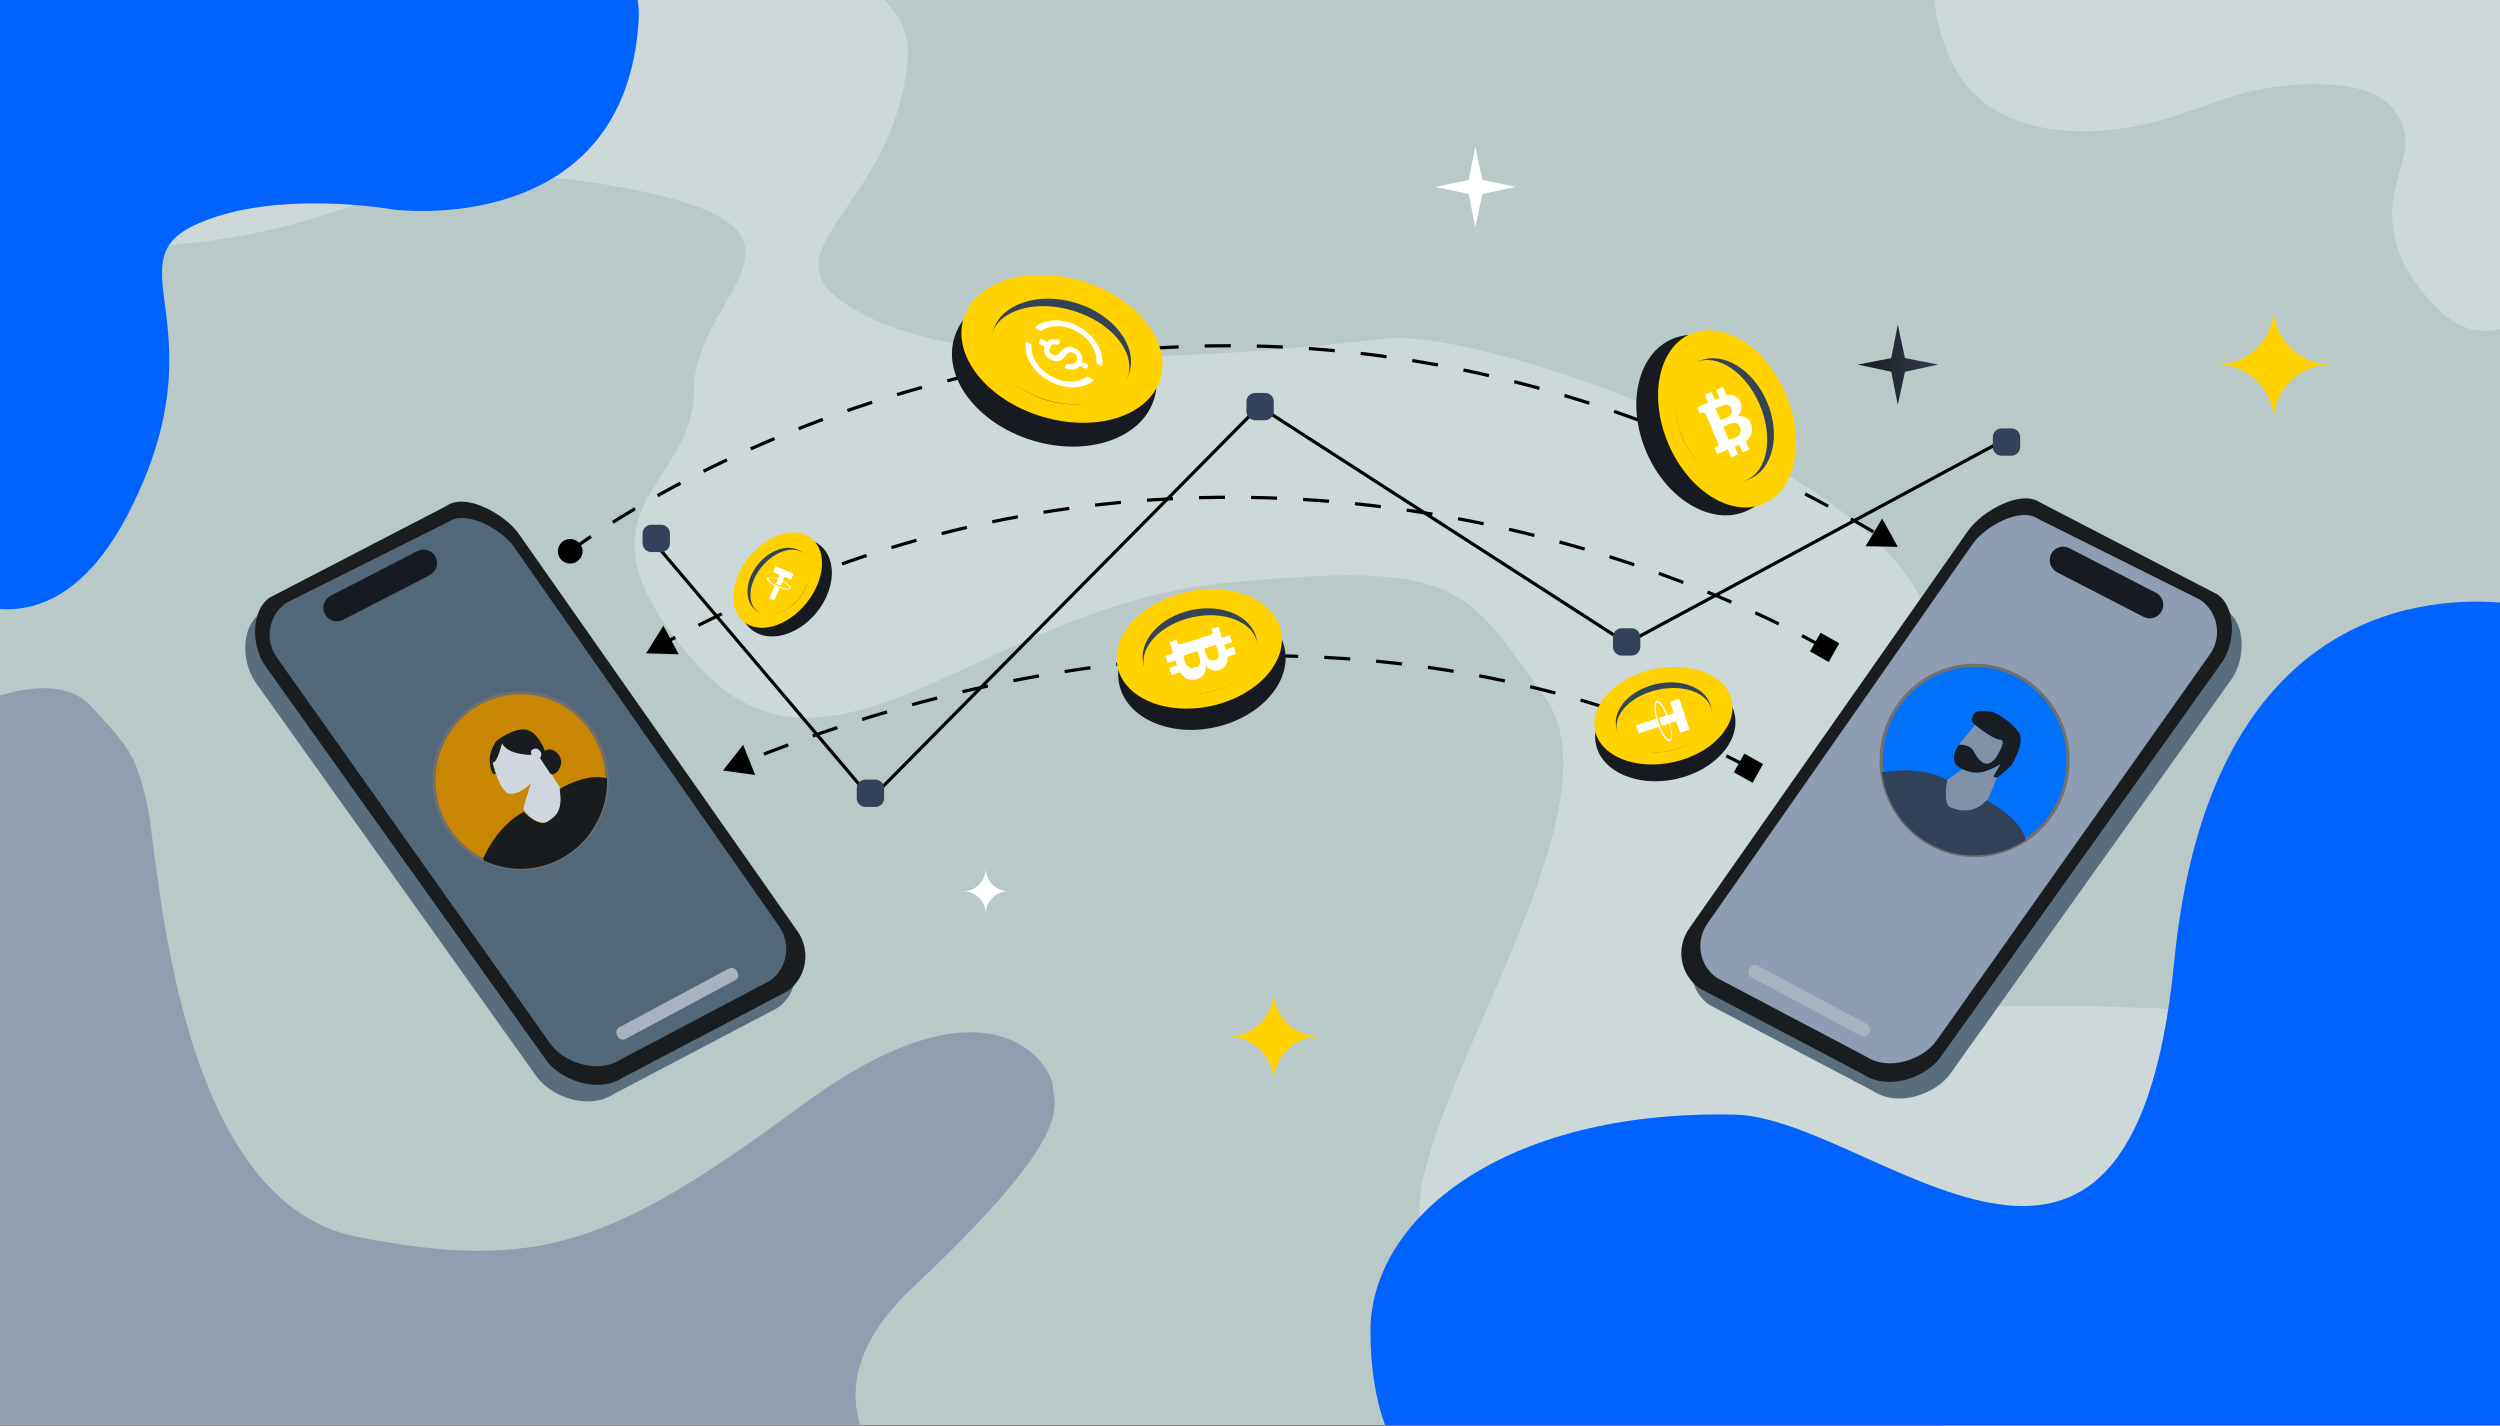 <svg xmlns="http://www.w3.org/2000/svg" x="0px" y="0px"
	 viewBox="0 0 768 438.2" style="enable-background:new 0 0 768 438.2;" xml:space="preserve">
<rect x="0" y="0" width="768" height="438.2" fill="#808080" stroke="none"/>
<style type="text/css">
	.st0{fill:#B8C9C8;}
	.st1{opacity:0.3;fill:#FFFFFF;enable-background:new    ;}
	.st2{fill:#FFD200;}
	.st3{fill:#FFFFFF;}
	.st4{fill:url(#SVGID_1_);}
	.st5{fill:#0062FF;}
	.st6{fill:#909EB0;}
	.st7{fill:#596D7D;}
	.st8{fill:#191D20;}
	.st9{fill:#8E9DB1;}
	.st10{fill:#171B21;}
	.st11{fill:#A9B2BF;}
	.st12{fill:#526777;}
	.st13{fill:#C98600;stroke:#707070;stroke-miterlimit:10;}
	.st14{fill:#181C1F;}
	.st15{fill:#CFD6DF;}
	.st16{fill:#0071F9;stroke:#707070;stroke-miterlimit:10;}
	.st17{fill:#171D23;}
	.st18{fill:#8192A7;}
	.st19{fill:#324258;}
	.st20{fill:none;stroke:#000000;stroke-miterlimit:10;stroke-dasharray:8,8;}
	.st21{fill:none;stroke:#000000;stroke-miterlimit:10;}
	.st22{fill:#334258;}
	.st23{fill:#334457;}
</style>
<rect x="0" y="-0.5" class="st0" width="768" height="438.3"/>
<path class="st1" d="M768,319.1c-50.8-7.1-132.9-13.7-190.5-7.8c-88.8,9-19.3-48.9,11.6-100.8C620,158.6,460.3,100.2,425.6,104
	c-34.8,3.9-118.4,12.9-158.3-6.4S275,66.7,278.8,18c0.6-7.4-2.3-13.5-7.7-18.5H0v75.9c1.8,0.2,3.7,0.3,5.6,0.4
	c112.9,5.1,100.7-32.2,179.3-19.3c78.5,12.9,28.3,32.2,28.3,63.2c0,31.1-41.2,35.9,0,83.4c41.2,47.5,88.8-16.6,162.2-23.9
	s74.7,0.9,99.2,35s-38.7,120.4-38.7,159c0,29.9,74.8,50.2,160.5,64.7H768V319.1z"/>
<path class="st2" d="M715.9,112c-9.6,0-17.4,7.8-17.4,17.4c0-9.6-7.8-17.4-17.4-17.4c9.6,0,17.4-7.8,17.4-17.4
	C698.5,104.2,706.4,112,715.9,112z"/>
<polygon class="st3" points="455.4,55.3 453.2,45.1 451.2,55.3 440.9,57.4 451.2,59.6 453.2,69.8 455.4,59.6 465.6,57.4 "/>
<path class="st2" d="M405.3,318.4c-7.7,0-14,6.3-14,14c0-7.7-6.3-14-14-14c7.7,0,14-6.3,14-14C391.2,312.2,397.6,318.4,405.3,318.4z
	"/>
<path class="st3" d="M309.8,273.8c-3.9,0-7,3.1-7,7c0-3.9-3.1-7-7-7c3.9,0,7-3.1,7-7C302.8,270.6,306,273.8,309.8,273.8z"/>
<linearGradient id="SVGID_1_" gradientUnits="userSpaceOnUse" x1="570.76" y1="-312.003" x2="595.46" y2="-312.003" gradientTransform="matrix(1 0 0 -1 0 -200)">
	<stop  offset="3.026530e-02" style="stop-color:#1B1C23"/>
	<stop  offset="1" style="stop-color:#313B4B"/>
</linearGradient>
<polygon class="st4" points="585.2,110 583,99.7 581,110 570.7,112 581,114.2 583,124.4 585.2,114.2 595.4,112 "/>
<path class="st5" d="M768,185.1c-25.7-2-89.7,4-100.1,110.5c-13.2,133.8-92.5,47.7-135.1,46.8c-71.7-1.5-112.1,32.5-111.8,66.9
	c0.1,10,1.2,19.4,4.5,28.5H768V185.1z"/>
<path class="st6" d="M246.4,339.5c-57.8,42.6-80.8,51.5-136.9,40.4c-56.2-11.1-60.7-116.4-64.2-132.3S39.6,229.6,28,217
	c-7.3-7.9-19.7-5.9-28-3.3v224h264.2c-3.6-12-0.7-26.3,16.2-42.2c50.6-47.6,43.4-55.2,43-61.9C323,327,304.2,296.9,246.4,339.5z"/>
<path class="st5" d="M0,187.1c12.4,0.8,27.5-5.3,40.3-31.1c27.3-54.8-5.1-75.1,19.2-86.7s61.6-4.9,61.6-4.9s71.2,9.2,75.1-58.4
	c0.1-2.3,0-4.4-0.4-6.5H0V187.1z"/>
<path class="st1" d="M768-0.5H594.2c0.8,10.7,5.6,22,11,28c14.1,15.5,40.1,14.4,57.2,9.8c17.2-4.6,25.8-10.8,45.8-11.4
	c20-0.5,28.1,4.6,30.6,15.2S723.5,68.3,748,94c7,7.4,13.9,8.6,20,7.1V-0.5z"/>
<path class="st7" d="M525.1,308.7l50.4,26.5c7.9,5.2,19.4,0.6,23.6-5.3l86.4-121.2c4.2-5.9,4.6-16.8-1.3-21l-54.4-28.2
	c-5.9-4.2-17.9,2.6-22.1,8.5l-85.7,122.2C517.7,296.2,519.2,304.5,525.1,308.7z"/>
<path class="st8" d="M522.1,303.6l50.4,26.5c7.9,5.2,19.4,0.6,23.6-5.3l86.4-121.2c4.2-5.9,4.6-16.8-1.3-21l-54.4-28.2
	c-5.9-4.2-17.9,2.6-22.1,8.5l-85.7,122.2C514.7,291.2,516.1,299.4,522.1,303.6z"/>
<path class="st9" d="M527.4,300.4l45.9,24.2c7.2,4.7,17.7,0.6,21.5-4.8L678.9,201c3.8-5.4,2.5-12.9-2.9-16.7l-49.9-24.9
	c-5.4-3.8-16.3,2.3-20.1,7.7l-81.4,116.5C520.7,289.1,522,296.6,527.4,300.4z"/>
<path class="st10" d="M631.9,175.8l26.6,13.7c2.1,1.1,4.6,0.2,5.6-1.8v0c1.1-2.1,0.2-4.6-1.8-5.6l-26.6-13.7
	c-2.1-1.1-4.6-0.2-5.6,1.8v0C629.1,172.2,629.9,174.7,631.9,175.8z"/>
<path class="st11" d="M538,300.2l33.8,18.1c0.8,0.4,1.8,0.1,2.3-0.7l0.3-0.6c0.4-0.8,0.1-1.8-0.7-2.3l-33.8-18.1
	c-0.8-0.4-1.8-0.1-2.3,0.7l-0.3,0.6C536.9,298.8,537.2,299.8,538,300.2z"/>
<path class="st7" d="M238.9,309.6l-50.4,26.5c-7.9,5.2-19.4,0.6-23.6-5.3L78.5,209.6c-4.2-5.9-4.6-16.8,1.3-21l54.4-28.2
	c5.9-4.2,17.9,2.6,22.1,8.5L242,291.2C246.2,297.1,244.8,305.4,238.9,309.6z"/>
<path class="st8" d="M241.9,304.5L191.4,331c-7.9,5.2-19.4,0.6-23.6-5.3L81.5,204.6c-4.2-5.9-4.6-16.8,1.3-21l54.4-28.2
	c5.9-4.2,17.9,2.6,22.1,8.5l85.7,122.2C249.2,292.1,247.8,300.3,241.9,304.5z"/>
<path class="st12" d="M236.5,301.3l-45.9,24.2c-7.2,4.7-17.7,0.6-21.5-4.8L85,201.9c-3.8-5.4-2.5-12.9,2.9-16.7l49.9-24.9
	c5.4-3.8,16.3,2.3,20.1,7.7l81.4,116.5C243.2,290,241.9,297.5,236.5,301.3z"/>
<path class="st10" d="M132,176.7l-26.6,13.7c-2.1,1.1-4.6,0.2-5.6-1.8l0,0c-1.1-2.1-0.2-4.6,1.8-5.6l26.6-13.7
	c2.1-1.1,4.6-0.2,5.6,1.8h0C134.9,173.1,134,175.6,132,176.7z"/>
<path class="st11" d="M225.9,301.1l-33.8,18.1c-0.8,0.4-1.8,0.1-2.3-0.7l-0.3-0.6c-0.4-0.8-0.1-1.8,0.7-2.3l33.8-18.1
	c0.8-0.4,1.8-0.1,2.3,0.7l0.3,0.6C227,299.7,226.7,300.7,225.9,301.1z"/>
<ellipse class="st13" cx="159.9" cy="239.8" rx="26.6" ry="27"/>
<path class="st14" d="M171.8,242.4c1,6.2-0.7,8.1-3.6,10c-2.9,1.8-7.3-3-7.3-3c-8.5,4.4-12.5,14.4-12.5,14.4s0.1,0.2,0.3,0.6
	c3.4,1.6,7.2,2.5,11.2,2.5c14.7,0,26.6-12.1,26.6-27c0-0.3,0-0.5,0-0.8c-0.2-0.1-0.4-0.1-0.5-0.1
	C179.8,237.5,171.8,242.4,171.8,242.4z"/>
<path class="st15" d="M156.8,243.9c3.3,0,6.3-3.3,6.3-3.3s-2.4,7.3-2.3,8c0,0.2,0.8,1.1,1.8,2.2c1.6,1.2,3.9,2.6,5.7,1.5
	c2.9-1.8,4.6-3.7,3.6-10c0,0,0.1-0.1,0.3-0.2l-6.2-9.3c0,0,0.8-1.1,0.2-1.9c-0.6-0.9-1.5-1.6-2.9-0.5c0,0-0.3,0.5,0,1.4
	c0,0-7.2,0.1-9-3.6c0,0-1.6,6.5-2.9,5.9C151.3,234.2,153.5,243.8,156.8,243.9z"/>
<path class="st14" d="M151.3,234.2c1.3,0.6,2.9-5.9,2.9-5.9c1.8,3.7,9,3.6,9,3.6c-0.3-0.9,0-1.4,0-1.4c1.4-1.1,2.3-0.4,2.9,0.5
	c0.6,0.9-0.2,1.9-0.2,1.9l3.2,4.8l0.7,0.2c0,0,1.2-0.2,2-1.7c0.8-1.5,1-3.6-1-5.2s-3.4-0.3-3.4-0.3s-1.9-5.6-5.6-6.5
	s-9.2,3.3-9.2,3.3s-2.6,3.2-2.1,7s1.4,3.3,1.4,3.3l0.4-0.1C151.6,235.7,151.3,234.2,151.3,234.2z"/>
<ellipse class="st16" cx="606.6" cy="233.6" rx="28.7" ry="29.2"/>
<path class="st17" d="M614.6,234.8l-2.1,3.5c0,0,0.2,1,1.1,0.5c0.9-0.5,4.2-3.4,4.5-4c0.3-0.6,3.9-6.7,2.2-9.6s-7-6.4-8.7-6.6
	s-3.6-0.3-4.4,0s-1.9,2.2-1.2,3.3s6.6,5.3,8.4,5.3c1.9,0-0.1,3.5-0.8,4.7c-0.7,1.2-2.6,4-5.2,1.7c-2.5-2.3-1.6-4.8-6.6-4.9
	c0,0-3.8,4.9,0.5,7.3C606.6,238.4,609.8,237.6,614.6,234.8z"/>
<g>
	<path class="st18" d="M613.5,238.8c-0.9,0.5-1.1-0.5-1.1-0.5l2.1-3.5c-4.6,2.7-7.7,3.4-11.7,1.5l-4.8,3.4c0,0,0.1,0.1,0.1,0.1
		c0,0-1.7,7.3,1.1,8.4c2.7,1.1,7.4,1.9,11-2.3c0,0,0.1,0.1,0.3,0.1l3.1-7.3C613.6,238.8,613.5,238.8,613.5,238.8z"/>
	<path class="st18" d="M608.4,233.7c2.5,2.3,4.5-0.5,5.2-1.7c0.7-1.2,2.7-4.7,0.8-4.7c-1.6,0-5.9-3-7.7-4.6l-4.9,6
		C606.9,228.9,605.9,231.3,608.4,233.7z"/>
</g>
<path class="st19" d="M578.1,237.2c1.8,14.4,13.8,25.6,28.5,25.6c5.7,0,11.1-1.7,15.6-4.7c-0.7-6.3-11.9-12.3-11.9-12.3
	c-3.6,4.2-8.3,3.4-11,2.3c-2.7-1.1-1.1-8.4-1.1-8.4C592,236,583.5,236.4,578.1,237.2z"/>
<g>
	<g>
		<path class="st20" d="M175,169.4c23.6-17.3,191.6-129.9,401.9-5.2"/>
		<g>
			<path d="M177.4,172.4c-1.7,1.2-4,0.9-5.3-0.8c-1.2-1.7-0.9-4,0.8-5.3c1.7-1.2,4-0.9,5.3,0.8C179.5,168.8,179.1,171.1,177.4,172.4
				z"/>
		</g>
		<g>
			<polygon points="573.1,167.8 583,168 578.2,159.3 			"/>
		</g>
	</g>
</g>
<g>
	<g>
		<path class="st20" d="M560.6,199.1c-22.4-12.8-180.9-96.4-355.8-1.9"/>
		<g>
			<rect x="557.1" y="195.7" transform="matrix(0.492 -0.871 0.871 0.492 111.487 589.072)" width="6.6" height="6.6"/>
		</g>
		<g>
			<polygon points="203.8,192.2 198.5,200.7 208.5,201 			"/>
		</g>
	</g>
</g>
<g>
	<g>
		<path class="st20" d="M537.4,235.9c-19.2-10.7-138.8-70.7-308.6-1.9"/>
		<g>
			<rect x="533.9" y="232.5" transform="matrix(0.489 -0.872 0.872 0.489 68.816 589.12)" width="6.6" height="6.6"/>
		</g>
		<g>
			<polygon points="228.3,228.8 222.1,236.7 232,238.1 			"/>
		</g>
	</g>
</g>
<polyline class="st21" points="201,166.7 267.6,245.3 386.8,124.8 499.7,197.6 615.2,135.4 "/>
<path class="st22" d="M203.1,169.6h-3c-1.5,0-2.7-1.2-2.7-2.7v-3c0-1.5,1.2-2.7,2.7-2.7h3c1.5,0,2.7,1.2,2.7,2.7v3
	C205.8,168.4,204.6,169.6,203.1,169.6z"/>
<path class="st22" d="M268.9,247.9h-3c-1.5,0-2.7-1.2-2.7-2.7v-3c0-1.5,1.2-2.7,2.7-2.7h3c1.5,0,2.7,1.2,2.7,2.7v3
	C271.6,246.7,270.4,247.9,268.9,247.9z"/>
<path class="st22" d="M388.6,129.1h-3c-1.5,0-2.7-1.2-2.7-2.7v-3c0-1.5,1.2-2.7,2.7-2.7h3c1.5,0,2.7,1.2,2.7,2.7v3
	C391.3,127.8,390.1,129.1,388.6,129.1z"/>
<path class="st22" d="M501.2,201.4h-3c-1.5,0-2.7-1.2-2.7-2.7v-3c0-1.5,1.2-2.7,2.7-2.7h3c1.5,0,2.7,1.2,2.7,2.7v3
	C503.9,200.2,502.7,201.4,501.2,201.4z"/>
<path class="st22" d="M617.9,140h-3c-1.5,0-2.7-1.2-2.7-2.7v-3c0-1.5,1.2-2.7,2.7-2.7h3c1.5,0,2.7,1.2,2.7,2.7v3
	C620.6,138.7,619.4,140,617.9,140z"/>
<ellipse transform="matrix(0.294 -0.956 0.956 0.294 120.401 389.555)" class="st10" cx="324" cy="113.2" rx="23.2" ry="32.1"/>
<ellipse transform="matrix(0.294 -0.956 0.956 0.294 127.723 387.546)" class="st2" cx="326.3" cy="107.3" rx="21.7" ry="31.6"/>
<ellipse transform="matrix(0.294 -0.956 0.956 0.294 126.815 387.864)" class="st23" cx="326" cy="108.1" rx="15.6" ry="21.9"/>
<ellipse transform="matrix(0.294 -0.956 0.956 0.294 125.318 388.389)" class="st2" cx="325.7" cy="109.3" rx="14.3" ry="21.9"/>
<ellipse transform="matrix(0.919 -0.393 0.393 0.919 -8.984 217.099)" class="st10" cx="525.3" cy="130.5" rx="21" ry="28.8"/>
<ellipse transform="matrix(0.919 -0.393 0.393 0.919 -7.797 219.091)" class="st2" cx="530.8" cy="128.6" rx="19.6" ry="28.4"/>
<ellipse transform="matrix(0.919 -0.393 0.393 0.919 -7.965 218.85)" class="st23" cx="530.1" cy="128.9" rx="14.1" ry="19.7"/>
<ellipse transform="matrix(0.919 -0.393 0.393 0.919 -8.241 218.452)" class="st2" cx="529" cy="129.3" rx="12.9" ry="19.7"/>
<ellipse transform="matrix(0.976 -0.217 0.217 0.976 -35.615 85.099)" class="st10" cx="369.3" cy="204.6" rx="26" ry="19.2"/>
<ellipse transform="matrix(0.976 -0.217 0.217 0.976 -34.499 84.802)" class="st2" cx="368.5" cy="199.3" rx="25.7" ry="17.9"/>
<ellipse transform="matrix(0.976 -0.217 0.217 0.976 -34.638 84.849)" class="st23" cx="368.7" cy="200" rx="17.8" ry="12.9"/>
<ellipse transform="matrix(0.976 -0.217 0.217 0.976 -34.866 84.927)" class="st2" cx="368.9" cy="201.1" rx="17.8" ry="11.8"/>
<ellipse transform="matrix(0.976 -0.217 0.217 0.976 -36.444 116.485)" class="st10" cx="511.7" cy="224" rx="21.8" ry="15.6"/>
<ellipse transform="matrix(0.976 -0.217 0.217 0.976 -35.536 116.245)" class="st2" cx="511.1" cy="219.8" rx="21.5" ry="14.6"/>
<ellipse transform="matrix(0.976 -0.217 0.217 0.976 -35.649 116.283)" class="st23" cx="511.2" cy="220.3" rx="14.9" ry="10.5"/>
<ellipse transform="matrix(0.976 -0.217 0.217 0.976 -35.835 116.347)" class="st2" cx="511.4" cy="221.2" rx="14.9" ry="9.6"/>
<ellipse transform="matrix(0.632 -0.775 0.775 0.632 -50.984 253.531)" class="st10" cx="241.4" cy="180.4" rx="16.7" ry="12.2"/>
<ellipse transform="matrix(0.632 -0.775 0.775 0.632 -50.11 250.798)" class="st2" cx="238.9" cy="178.1" rx="16.5" ry="11.3"/>
<ellipse transform="matrix(0.632 -0.775 0.775 0.632 -50.197 251.152)" class="st23" cx="239.2" cy="178.4" rx="11.4" ry="8.2"/>
<ellipse transform="matrix(0.632 -0.775 0.775 0.632 -50.34 251.734)" class="st2" cx="239.8" cy="178.8" rx="11.4" ry="7.5"/>
<path class="st3" d="M513,222.2l1.9-0.6l1.2,3.5l2.9-1l-3.1-9.5l-2.9,1l1.2,3.5l-1.9,0.6c-1.1-2.8-2.5-4.7-3.4-4.4
	c-0.9,0.3-0.9,2.7-0.1,5.5l-6.2,2l0.8,2.5l6.2-2c1.1,2.8,2.5,4.7,3.4,4.4C513.7,227.5,513.8,225.1,513,222.2L513,222.2z M510,223.2
	L510,223.2c0-0.1-0.2-0.4-0.4-1.2c-0.2-0.7-0.3-1.1-0.4-1.3l0,0c-0.7-2.6-0.8-4.6-0.1-4.8c0.7-0.2,1.8,1.5,2.8,3.9l-2.2,0.7
	c0,0.2,0.2,0.7,0.4,1.3c0.3,0.8,0.4,1.2,0.5,1.2l2.2-0.7c0.7,2.6,0.8,4.6,0.1,4.8C512.2,227.3,511,225.7,510,223.2"/>
<path class="st3" d="M240.5,178.4l0.5-1.2l2,0.9l0.8-1.8l-5.5-2.4l-0.8,1.8l2,0.9l-0.5,1.2c-1.7-0.6-3.1-0.7-3.4-0.2
	c-0.2,0.5,0.8,1.5,2.4,2.4l-1.7,3.9l1.5,0.6l1.7-3.9c1.7,0.6,3.1,0.7,3.4,0.2C243.2,180.3,242.1,179.3,240.5,178.4L240.5,178.4z
	 M239.7,180.3L239.7,180.3c0,0-0.3-0.1-0.7-0.3c-0.4-0.2-0.6-0.3-0.7-0.3l0,0c-1.4-0.7-2.3-1.6-2.2-2c0.2-0.4,1.4-0.3,2.9,0.3
	l-0.6,1.3c0.1,0.1,0.4,0.2,0.7,0.4c0.5,0.2,0.7,0.3,0.7,0.3l0.6-1.3c1.4,0.7,2.3,1.6,2.2,2S241.2,180.8,239.7,180.3"/>
<path class="st3" d="M369.4,207.6c0.4-0.4,0.7-1,0.9-1.5c0.1-0.4,0.1-0.9,0.1-1.6c0.4,0.5,0.8,0.9,1.3,1.1c0.4,0.2,0.9,0.4,1.4,0.4
	c0.5,0,1,0,1.5-0.2c0.7-0.2,1.2-0.6,1.7-1.1c0.4-0.5,0.7-1.2,0.8-1.9c0-0.3,0-0.6,0-1l2.6-0.9l-0.7-2.2l-2.4,0.8l-0.5-1.4l2.4-0.8
	l-0.7-2.2l-2.4,0.8l-1.1-3.4l-2.1,0.7l0.2,0.5c0.1,0.3,0.2,0.6,0.1,0.7c0,0.1-0.1,0.3-0.2,0.4c-0.1,0.1-0.4,0.2-0.8,0.3l-8.3,2.7
	c-0.4,0.1-0.7,0.2-0.9,0.2s-0.3-0.1-0.4-0.2c-0.1-0.1-0.2-0.3-0.3-0.7l-0.2-0.5l-2.1,0.7l1.1,3.4l-2.4,0.8l0.7,2.2l2.4-0.8l0.4,1.3
	c0,0.1,0,0.1,0.1,0.2l-2.4,0.8l0.7,2.2l2.7-0.9c0.2,0.3,0.4,0.6,0.6,0.9c0.6,0.7,1.3,1.1,2.1,1.3c0.8,0.2,1.6,0.2,2.4-0.1
	C368.5,208.4,369,208,369.4,207.6z M373.5,198.1l0.5,1.4c0.3,0.8,0.4,1.4,0.4,1.8c0,0.4-0.1,0.7-0.3,0.9c-0.2,0.3-0.5,0.5-0.9,0.6
	c-0.4,0.1-0.7,0.1-1.1,0.1c-0.4-0.1-0.7-0.3-0.9-0.6c-0.3-0.3-0.5-0.8-0.8-1.6l-0.5-1.4L373.5,198.1z M365.6,205.1
	c-0.5-0.1-0.8-0.4-1-0.7c-0.2-0.3-0.4-0.8-0.6-1.3l-0.3-0.9c-0.1-0.3-0.2-0.5-0.1-0.6c0-0.1,0.1-0.2,0.2-0.2c0.1,0,0.3-0.2,0.8-0.3
	l3.2-1.1l0.6,1.7c0.2,0.7,0.3,1.3,0.3,1.7c0,0.4-0.2,0.8-0.4,1c-0.2,0.3-0.6,0.5-1,0.6C366.6,205.2,366.1,205.3,365.6,205.1z"/>
<path class="st3" d="M536.9,128.7c-0.5-0.4-1-0.7-1.6-0.8c-0.4-0.1-0.9-0.1-1.6,0c0.5-0.4,0.8-0.9,1-1.4c0.2-0.5,0.3-1,0.3-1.5
	c0-0.5-0.1-1-0.3-1.5c-0.3-0.7-0.7-1.2-1.3-1.6c-0.6-0.4-1.2-0.6-2-0.6c-0.3,0-0.6,0-1,0.1l-1.1-2.5l-2.1,0.9l1,2.4l-1.4,0.6l-1-2.4
	l-2.1,0.9l1,2.4l-3.3,1.4l0.8,2l0.5-0.2c0.3-0.1,0.6-0.2,0.7-0.2c0.1,0,0.3,0.1,0.4,0.2c0.1,0.1,0.2,0.4,0.4,0.8l3.4,8
	c0.2,0.4,0.3,0.7,0.3,0.8c0,0.1,0,0.3-0.1,0.4c-0.1,0.1-0.3,0.2-0.6,0.4l-0.5,0.2l0.8,2l3.3-1.4l1,2.4l2.1-0.9l-1-2.4l1.2-0.5
	c0.1,0,0.1,0,0.2-0.1l1,2.4l2.1-0.9l-1.1-2.6c0.3-0.2,0.6-0.5,0.8-0.7c0.6-0.7,1-1.4,1.1-2.2c0.1-0.8,0-1.6-0.3-2.4
	C537.7,129.6,537.4,129.1,536.9,128.7z M527,125.5l1.4-0.6c0.8-0.3,1.4-0.5,1.8-0.6s0.7,0.1,1,0.3s0.5,0.5,0.7,0.9
	c0.2,0.4,0.2,0.7,0.1,1.1c-0.1,0.4-0.2,0.7-0.5,1c-0.3,0.3-0.8,0.6-1.5,0.9l-1.4,0.6L527,125.5z M534.7,132.7
	c-0.1,0.5-0.3,0.8-0.6,1.1s-0.7,0.5-1.3,0.7l-0.9,0.4c-0.3,0.1-0.5,0.2-0.6,0.2c-0.1,0-0.2-0.1-0.2-0.1c0-0.1-0.2-0.3-0.4-0.8
	l-1.3-3.1l1.6-0.7c0.7-0.3,1.3-0.5,1.7-0.5c0.4,0,0.8,0.1,1.1,0.3c0.3,0.2,0.5,0.6,0.7,1C534.8,131.8,534.8,132.2,534.7,132.7z"/>
<g>
	<path class="st3" d="M335.5,116.4c0.1,0.1,0.2,0.1,0.2,0.2c0.2,0.2,0.2,0.4,0,0.5c-2.5,1.9-6.2,2.4-10.1,1.3
		c-6.5-1.9-11.2-7.7-10.5-13.1c0-0.1,0-0.2,0-0.2c0.2-0.1,0.4-0.1,0.6,0l0.8,0.5c0.3,0.2,0.4,0.4,0.4,0.6c-0.2,2.4,0.9,5,3,7.1
		c3.9,4,10.1,5.1,13.8,2.5c0.2-0.1,0.5-0.1,0.7,0L335.5,116.4z"/>
	<path class="st3" d="M334,111.8c0.3,0.2,0.4,0.5,0.3,0.6l-0.4,0.7c-0.2,0.2-0.4,0.2-0.7,0.1l-1.4-0.8c-1.2,1.3-2.7,1.4-4.3,0.8
		l-0.1,0c-0.2-0.1-0.3-0.4-0.2-0.6l0.4-0.8c0.1-0.1,0.3-0.2,0.5-0.1c1,0.4,1.9,0.3,2.6-0.8c0.5-0.9,0.2-1.9-0.8-2.4
		c-1-0.6-1.6-0.3-2.6,0.8c-1.4,1.7-2.7,2.2-4.7,1.1c-1.5-0.9-2.2-2.4-1.7-3.9l-1.4-0.8c-0.3-0.2-0.4-0.5-0.3-0.6l0.4-0.7
		c0.2-0.2,0.4-0.2,0.7-0.1l1.4,0.8c0.7-1,2.2-1.2,3.6-0.6l0.1,0c0.2,0.1,0.3,0.4,0.2,0.6l-0.4,0.7c-0.1,0.1-0.3,0.2-0.5,0.1
		c-1-0.3-1.7,0-2.1,0.8c-0.5,0.9-0.2,1.7,0.6,2.2c0.8,0.5,1.5,0.5,2.5-0.7c1.4-1.7,2.7-2.3,4.8-1.1l0,0c1.6,0.9,2.4,2.6,1.9,4.1
		L334,111.8L334,111.8z"/>
	<path class="st3" d="M338.6,112.1c0,0.1,0,0.2,0,0.2c-0.2,0.1-0.4,0.1-0.6,0l-0.8-0.5c-0.3-0.2-0.4-0.4-0.4-0.6
		c0.2-2.4-0.9-5-3-7.1c-3.9-4-10.1-5.1-13.8-2.5c-0.2,0.1-0.5,0.1-0.8-0.1l-0.8-0.5c-0.1-0.1-0.2-0.1-0.2-0.2
		c-0.2-0.2-0.2-0.4,0-0.5l0,0c2.5-1.9,6.2-2.4,10.1-1.3C334.6,100.9,339.3,106.8,338.6,112.1z"/>
</g>
</svg>
